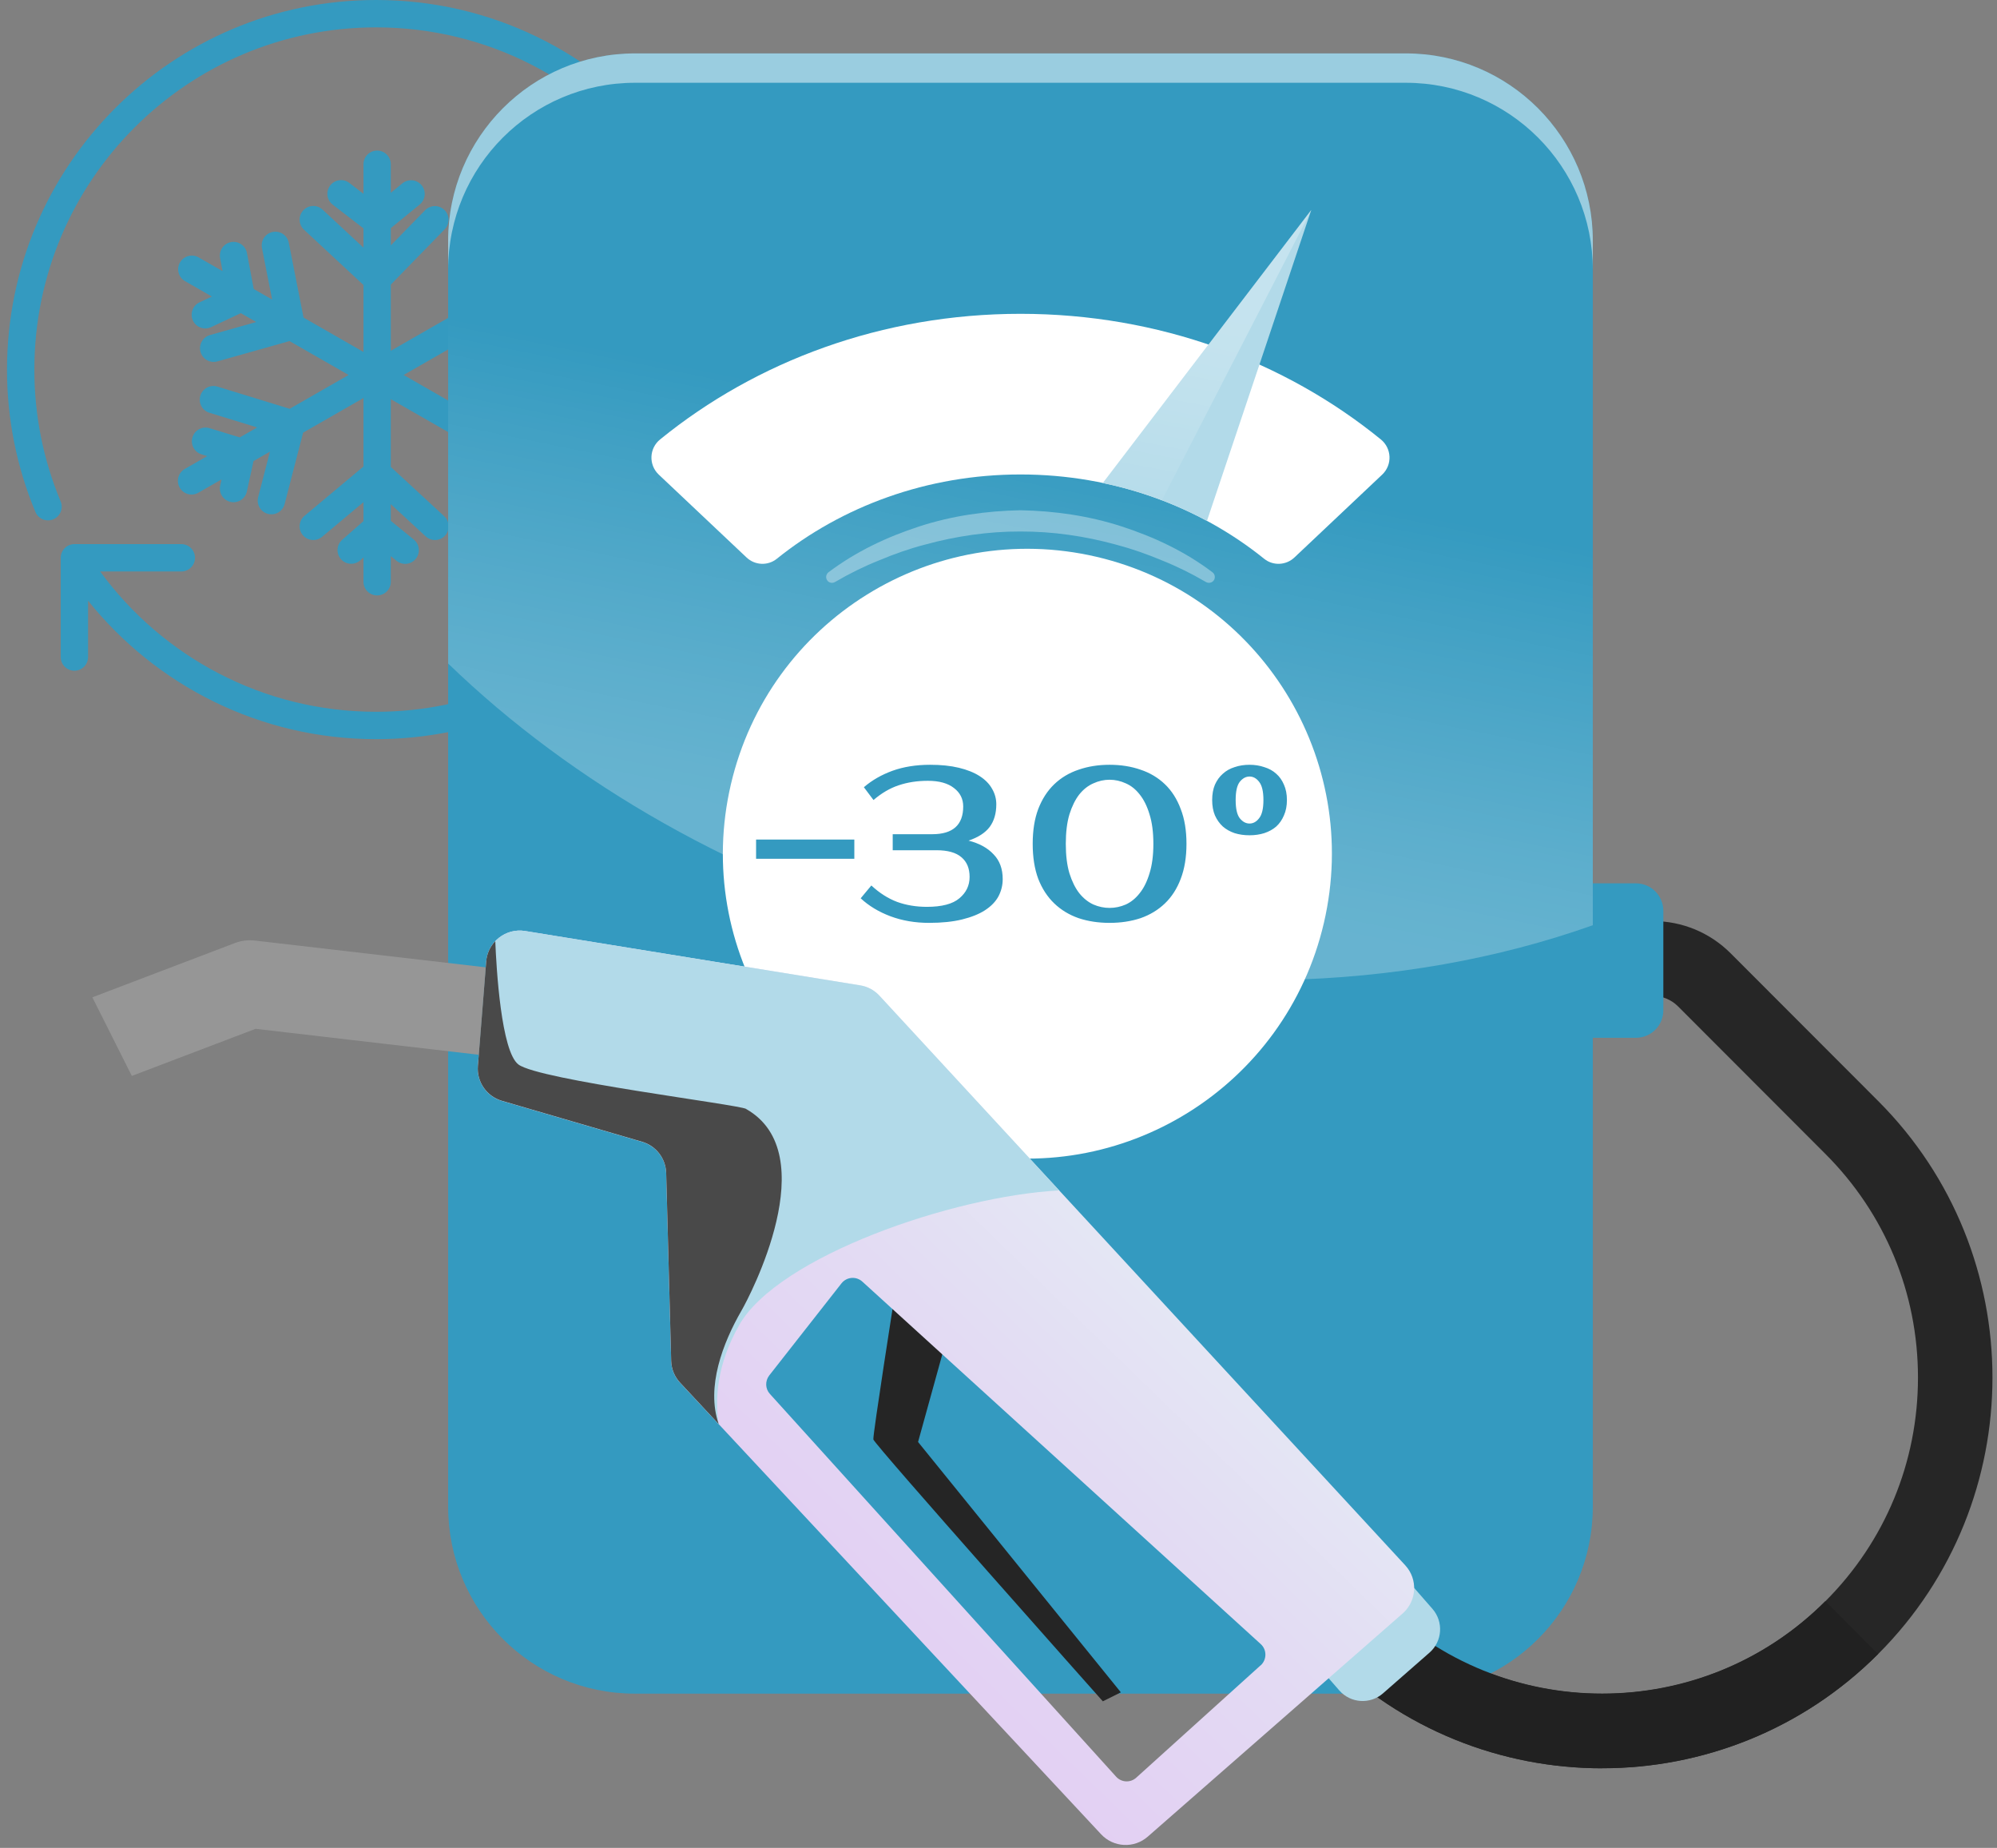 <svg width="187" height="173" viewBox="0 0 187 173" fill="none" xmlns="http://www.w3.org/2000/svg">
<rect x="0" y="0" width="187" height="173" fill="#808080" stroke="none"/>
<path d="M3.217 34.601C3.217 16.907 17.546 2.563 35.221 2.563C45.691 2.563 54.987 7.594 60.827 15.378H53.784C53.444 15.378 53.119 15.513 52.879 15.753C52.639 15.994 52.504 16.32 52.504 16.66C52.504 16.999 52.639 17.325 52.879 17.566C53.119 17.806 53.444 17.941 53.784 17.941H63.273C63.612 17.941 63.938 17.806 64.178 17.566C64.418 17.325 64.553 16.999 64.553 16.66V7.369C64.553 7.029 64.418 6.703 64.178 6.462C63.938 6.222 63.612 6.087 63.273 6.087C62.934 6.087 62.608 6.222 62.368 6.462C62.128 6.703 61.993 7.029 61.993 7.369V12.714C55.656 4.956 46.017 0 35.221 0C16.132 0 0.657 15.491 0.657 34.601C0.651 39.169 1.552 43.692 3.307 47.909C3.369 48.067 3.463 48.211 3.582 48.333C3.701 48.454 3.843 48.551 3.999 48.617C4.156 48.683 4.324 48.718 4.494 48.718C4.664 48.718 4.833 48.684 4.99 48.619C5.146 48.553 5.289 48.457 5.408 48.336C5.527 48.215 5.622 48.071 5.685 47.913C5.748 47.755 5.779 47.586 5.777 47.416C5.774 47.246 5.737 47.078 5.669 46.922C4.045 43.018 3.211 38.83 3.217 34.601ZM67.273 21.625C67.211 21.468 67.118 21.325 67 21.204C66.882 21.083 66.742 20.986 66.587 20.92C66.431 20.853 66.264 20.818 66.096 20.816C65.927 20.815 65.759 20.846 65.603 20.91C65.446 20.973 65.304 21.067 65.184 21.186C65.064 21.305 64.968 21.446 64.903 21.602C64.837 21.758 64.803 21.925 64.803 22.094C64.802 22.263 64.835 22.43 64.9 22.587C66.441 26.404 67.231 30.483 67.225 34.601C67.225 52.294 52.897 66.638 35.221 66.638C24.609 66.638 15.202 61.468 9.378 53.503H16.979C17.318 53.503 17.644 53.368 17.884 53.127C18.124 52.887 18.259 52.561 18.259 52.221C18.259 51.881 18.124 51.555 17.884 51.315C17.644 51.075 17.318 50.94 16.979 50.94H6.967C6.627 50.94 6.302 51.075 6.061 51.315C5.821 51.555 5.687 51.881 5.687 52.221V61.512C5.687 61.852 5.821 62.178 6.061 62.418C6.302 62.659 6.627 62.794 6.967 62.794C7.306 62.794 7.632 62.659 7.872 62.418C8.112 62.178 8.247 61.852 8.247 61.512V56.237C14.581 64.139 24.31 69.201 35.221 69.201C54.31 69.201 69.786 53.71 69.786 34.601C69.791 30.154 68.938 25.748 67.273 21.625Z" fill="#349AC0"/>
<path d="M36.595 15.378C36.595 15.038 36.46 14.712 36.22 14.472C35.98 14.232 35.654 14.097 35.315 14.097C34.975 14.097 34.65 14.232 34.41 14.472C34.169 14.712 34.035 15.038 34.035 15.378V18.145L32.733 17.141C32.6 17.036 32.447 16.957 32.284 16.911C32.12 16.865 31.949 16.852 31.781 16.872C31.612 16.893 31.45 16.947 31.302 17.031C31.154 17.115 31.025 17.228 30.922 17.363C30.818 17.497 30.742 17.651 30.699 17.816C30.655 17.98 30.645 18.151 30.668 18.32C30.691 18.488 30.747 18.65 30.834 18.796C30.92 18.943 31.035 19.07 31.171 19.172L34.035 21.381V23.184L30.207 19.626C29.958 19.394 29.628 19.271 29.288 19.284C28.949 19.297 28.629 19.444 28.398 19.693C28.167 19.942 28.044 20.272 28.056 20.612C28.069 20.952 28.216 21.272 28.465 21.504L34.035 26.681V32.949L28.424 29.732L27.042 22.725C26.977 22.391 26.781 22.098 26.499 21.908C26.217 21.719 25.872 21.65 25.538 21.715C25.205 21.781 24.912 21.977 24.723 22.259C24.534 22.541 24.464 22.887 24.53 23.221L25.481 28.044L23.759 27.056L23.12 23.662C23.051 23.334 22.857 23.047 22.578 22.861C22.3 22.675 21.96 22.605 21.631 22.667C21.302 22.729 21.01 22.918 20.819 23.192C20.627 23.467 20.55 23.806 20.605 24.137L20.838 25.381L18.575 24.084C18.281 23.923 17.936 23.885 17.614 23.976C17.291 24.067 17.018 24.281 16.851 24.572C16.685 24.863 16.639 25.207 16.723 25.532C16.808 25.856 17.016 26.135 17.303 26.307L19.839 27.762L18.703 28.297C18.547 28.366 18.407 28.466 18.291 28.59C18.175 28.715 18.084 28.861 18.025 29.02C17.966 29.18 17.939 29.35 17.946 29.52C17.953 29.69 17.994 29.857 18.066 30.012C18.139 30.166 18.241 30.304 18.367 30.418C18.493 30.532 18.641 30.62 18.802 30.676C18.962 30.733 19.132 30.756 19.302 30.746C19.472 30.736 19.638 30.692 19.791 30.616L22.551 29.318L23.997 30.147L19.647 31.372C19.324 31.467 19.052 31.686 18.889 31.981C18.726 32.276 18.686 32.624 18.777 32.948C18.869 33.273 19.084 33.548 19.377 33.715C19.669 33.882 20.016 33.926 20.341 33.839L27.111 31.932L32.645 35.106L27.126 38.272L20.369 36.197C20.208 36.146 20.039 36.127 19.87 36.142C19.702 36.157 19.538 36.206 19.389 36.284C19.239 36.363 19.106 36.47 18.998 36.601C18.891 36.731 18.809 36.881 18.76 37.043C18.71 37.205 18.693 37.375 18.71 37.543C18.726 37.711 18.776 37.875 18.855 38.024C18.935 38.173 19.044 38.305 19.175 38.412C19.306 38.519 19.457 38.599 19.619 38.647L24.081 40.017L22.453 40.95L19.62 40.085C19.459 40.036 19.29 40.02 19.123 40.036C18.955 40.052 18.793 40.101 18.645 40.18C18.496 40.26 18.365 40.367 18.258 40.497C18.151 40.627 18.071 40.777 18.022 40.938C17.973 41.099 17.956 41.268 17.972 41.436C17.989 41.603 18.038 41.766 18.117 41.914C18.196 42.063 18.303 42.194 18.433 42.301C18.563 42.408 18.713 42.489 18.873 42.538L19.404 42.7L17.303 43.904C17.157 43.988 17.029 44.099 16.925 44.233C16.823 44.366 16.747 44.518 16.703 44.68C16.659 44.843 16.647 45.013 16.668 45.179C16.689 45.346 16.743 45.508 16.827 45.654C16.911 45.8 17.022 45.928 17.155 46.031C17.288 46.134 17.441 46.21 17.603 46.254C17.765 46.298 17.935 46.309 18.102 46.288C18.268 46.266 18.429 46.212 18.575 46.128L20.742 44.885L20.612 45.484C20.546 45.813 20.611 46.156 20.795 46.437C20.978 46.719 21.265 46.917 21.593 46.989C21.921 47.061 22.265 47.001 22.549 46.822C22.833 46.643 23.036 46.359 23.113 46.032L23.739 43.167L25.277 42.285L24.173 46.547C24.088 46.876 24.137 47.226 24.309 47.519C24.481 47.812 24.763 48.024 25.091 48.109C25.42 48.195 25.769 48.146 26.062 47.974C26.354 47.801 26.567 47.52 26.652 47.191L28.384 40.504L34.035 37.264V43.677L28.515 48.293C28.386 48.401 28.279 48.534 28.202 48.683C28.124 48.832 28.076 48.995 28.061 49.163C28.046 49.33 28.064 49.499 28.114 49.66C28.164 49.82 28.246 49.97 28.353 50.099C28.461 50.228 28.593 50.335 28.742 50.413C28.891 50.491 29.054 50.538 29.222 50.553C29.389 50.569 29.558 50.55 29.718 50.5C29.879 50.45 30.028 50.368 30.157 50.261L34.035 47.016V48.789L32.042 50.536C31.787 50.76 31.631 51.076 31.608 51.416C31.586 51.755 31.699 52.089 31.923 52.345C32.146 52.6 32.462 52.757 32.801 52.779C33.14 52.801 33.474 52.688 33.729 52.464L34.035 52.196V54.464C34.035 54.804 34.169 55.13 34.41 55.37C34.65 55.61 34.975 55.745 35.315 55.745C35.654 55.745 35.98 55.61 36.22 55.37C36.46 55.13 36.595 54.804 36.595 54.464V52.064L37.122 52.494C37.252 52.602 37.403 52.684 37.565 52.733C37.726 52.783 37.896 52.801 38.065 52.784C38.233 52.768 38.397 52.718 38.546 52.638C38.696 52.558 38.827 52.449 38.934 52.318C39.041 52.186 39.121 52.035 39.169 51.872C39.217 51.71 39.232 51.539 39.214 51.371C39.196 51.202 39.145 51.039 39.063 50.891C38.981 50.742 38.871 50.611 38.739 50.506L36.594 48.761V47.2L39.865 50.219C40.115 50.45 40.446 50.572 40.785 50.558C40.953 50.551 41.118 50.511 41.27 50.441C41.423 50.37 41.56 50.27 41.674 50.146C41.788 50.022 41.877 49.877 41.935 49.719C41.993 49.562 42.019 49.394 42.012 49.225C42.005 49.057 41.966 48.892 41.895 48.739C41.825 48.587 41.725 48.449 41.601 48.335L36.595 43.714V37.371L42.042 40.494L43.597 47.161C43.676 47.489 43.882 47.773 44.17 47.951C44.457 48.128 44.803 48.185 45.132 48.108C45.461 48.031 45.747 47.827 45.926 47.54C46.105 47.253 46.164 46.907 46.09 46.578L45.077 42.234L46.631 43.126L46.934 45.897C46.952 46.064 47.003 46.226 47.084 46.374C47.164 46.522 47.274 46.652 47.405 46.757C47.536 46.862 47.686 46.941 47.848 46.988C48.009 47.035 48.178 47.05 48.346 47.032C48.513 47.014 48.675 46.962 48.822 46.882C48.969 46.8 49.099 46.691 49.205 46.56C49.31 46.429 49.388 46.278 49.435 46.117C49.483 45.955 49.497 45.786 49.479 45.618L49.379 44.702L51.867 46.128C52.013 46.216 52.175 46.274 52.344 46.298C52.513 46.323 52.684 46.313 52.849 46.27C53.014 46.227 53.169 46.152 53.304 46.048C53.439 45.944 53.553 45.815 53.638 45.667C53.722 45.519 53.776 45.356 53.797 45.186C53.818 45.017 53.805 44.845 53.758 44.681C53.712 44.517 53.634 44.364 53.527 44.231C53.421 44.097 53.289 43.987 53.14 43.905L51.581 43.011L51.967 42.946C52.133 42.919 52.292 42.858 52.434 42.769C52.577 42.68 52.701 42.564 52.798 42.427C52.896 42.29 52.966 42.135 53.004 41.971C53.042 41.807 53.047 41.637 53.019 41.471C52.991 41.305 52.931 41.146 52.842 41.003C52.753 40.861 52.637 40.737 52.5 40.639C52.363 40.541 52.209 40.471 52.045 40.433C51.881 40.395 51.711 40.39 51.545 40.418L48.072 40.998L46.336 40.003L50.646 38.644C50.806 38.594 50.955 38.512 51.084 38.404C51.213 38.296 51.319 38.163 51.397 38.014C51.475 37.865 51.522 37.702 51.537 37.534C51.552 37.367 51.533 37.198 51.483 37.037C51.432 36.877 51.351 36.727 51.243 36.599C51.135 36.469 51.002 36.363 50.853 36.285C50.704 36.208 50.541 36.16 50.374 36.145C50.206 36.13 50.038 36.149 49.877 36.199L43.312 38.269L37.797 35.106L43.327 31.934L49.906 33.837C50.232 33.931 50.583 33.892 50.88 33.728C51.177 33.563 51.397 33.288 51.491 32.961C51.585 32.635 51.546 32.284 51.382 31.986C51.218 31.689 50.943 31.469 50.617 31.374L46.42 30.161L48.041 29.232L50.548 29.782C50.86 29.851 51.186 29.801 51.463 29.641C51.739 29.482 51.946 29.224 52.043 28.92C52.14 28.616 52.12 28.286 51.987 27.995C51.853 27.705 51.617 27.475 51.323 27.351L53.14 26.308C53.286 26.224 53.414 26.113 53.517 25.979C53.62 25.846 53.695 25.694 53.739 25.532C53.783 25.369 53.795 25.2 53.773 25.032C53.752 24.866 53.698 24.704 53.614 24.558C53.531 24.412 53.419 24.284 53.286 24.181C53.153 24.078 53.001 24.003 52.839 23.959C52.676 23.915 52.507 23.903 52.34 23.925C52.173 23.946 52.013 24 51.867 24.084L49.379 25.511L49.479 24.595C49.516 24.257 49.417 23.918 49.205 23.653C48.992 23.388 48.683 23.218 48.346 23.181C48.008 23.144 47.67 23.242 47.405 23.455C47.14 23.668 46.971 23.977 46.934 24.315L46.631 27.087L45.023 28.009L46.094 23.059C46.13 22.895 46.133 22.725 46.103 22.559C46.073 22.394 46.011 22.236 45.92 22.094C45.829 21.953 45.711 21.83 45.573 21.734C45.434 21.638 45.279 21.571 45.114 21.535C44.95 21.499 44.78 21.496 44.615 21.526C44.449 21.556 44.291 21.619 44.15 21.71C44.009 21.801 43.886 21.919 43.791 22.057C43.695 22.196 43.627 22.352 43.592 22.516L42.032 29.724L36.596 32.842V26.644L41.65 21.46C41.882 21.216 42.008 20.89 42.002 20.553C41.996 20.216 41.858 19.895 41.617 19.66C41.376 19.424 41.052 19.293 40.715 19.295C40.378 19.297 40.056 19.432 39.818 19.67L36.596 22.974V21.359L39.3 19.149C39.431 19.043 39.539 18.912 39.619 18.764C39.698 18.616 39.748 18.453 39.765 18.286C39.782 18.119 39.766 17.949 39.718 17.788C39.669 17.627 39.59 17.477 39.484 17.346C39.377 17.216 39.246 17.108 39.098 17.028C38.95 16.948 38.788 16.898 38.621 16.881C38.454 16.864 38.285 16.881 38.124 16.929C37.963 16.977 37.813 17.057 37.682 17.163L36.596 18.051L36.595 15.378Z" fill="#349AC0"/>
<path d="M150.031 165.55C140.671 165.55 131.311 161.98 124.188 154.85L121.151 151.81L126.096 146.86L129.133 149.9C134.717 155.49 142.14 158.57 150.031 158.57C157.923 158.57 165.355 155.49 170.939 149.9C176.524 144.31 179.6 136.88 179.6 128.97C179.6 121.06 176.524 113.63 170.939 108.04L157.124 94.21C156.505 93.59 155.635 93.23 154.756 93.23H144.057V86.23H154.756C157.523 86.23 160.121 87.31 162.069 89.26L175.884 103.09C190.139 117.36 190.139 140.57 175.884 154.84C168.762 161.97 159.402 165.54 150.041 165.54L150.031 165.55Z" fill="#262626"/>
<path d="M144.757 82.7H153.188C154.607 82.7 155.755 83.85 155.755 85.27V94.59C155.755 96.01 154.607 97.16 153.188 97.16H144.757V82.71V82.7Z" fill="#349AC0"/>
<path d="M149.152 22.54V141.06C149.152 150.72 141.33 158.56 131.68 158.56H59.436C49.786 158.56 41.964 150.73 41.964 141.06V140.12V22.53C41.964 12.85 49.806 5 59.466 5H131.64C141.31 5 149.152 12.85 149.152 22.53V22.54Z" fill="#349AC0"/>
<path style="mix-blend-mode:screen" opacity="0.25" d="M149.152 22.53C149.152 12.85 141.31 5 131.64 5H59.476C49.806 5 41.964 12.85 41.964 22.53V62.12C53.542 73.31 69.186 82.39 87.436 87.51C109.583 93.71 131.471 92.91 149.152 86.62V22.53Z" fill="url(#paint0_linear_197_3)"/>
<path style="mix-blend-mode:screen" opacity="0.5" d="M131.64 5H59.466C49.796 5 41.964 12.85 41.964 22.53V25.27C41.964 15.59 49.796 7.75 59.466 7.75H131.64C141.31 7.75 149.152 15.59 149.152 25.27V22.53C149.152 12.85 141.31 5 131.64 5Z" fill="url(#paint1_linear_197_3)"/>
<path d="M95.558 29.38C82.621 29.38 70.814 33.82 61.813 41.14C60.784 41.97 60.724 43.52 61.683 44.43L69.905 52.19C70.684 52.93 71.893 52.99 72.732 52.32C78.835 47.41 86.817 44.42 95.558 44.42C104.299 44.42 112.281 47.4 118.384 52.32C119.223 52.99 120.432 52.93 121.211 52.19L129.433 44.43C130.392 43.52 130.332 41.98 129.303 41.14C120.312 33.82 108.504 29.38 95.558 29.38Z" fill="white"/>
<path d="M122.78 19.68L117.935 34.13L113.02 48.77H113.01C110.023 47.15 106.747 45.94 103.27 45.23H103.26L113.16 32.26L122.77 19.68H122.78Z" fill="#B2DAE9"/>
<path style="mix-blend-mode:screen" opacity="0.25" d="M122.78 19.68L113.17 32.26L103.27 45.22H103.28C105.188 45.62 107.016 46.18 108.794 46.85L122.79 19.68H122.78Z" fill="url(#paint2_linear_197_3)"/>
<path style="mix-blend-mode:screen" opacity="0.35" d="M112.89 54.47C111.611 53.72 110.223 53.03 108.814 52.47C107.416 51.88 105.977 51.38 104.509 50.99C101.592 50.19 98.575 49.75 95.558 49.76C92.541 49.75 89.534 50.19 86.608 50.99C85.139 51.37 83.701 51.88 82.302 52.47C80.894 53.03 79.505 53.72 78.226 54.47L78.186 54.49C77.927 54.64 77.587 54.56 77.437 54.3C77.297 54.06 77.357 53.75 77.577 53.58C80.164 51.63 83.051 50.27 86.098 49.28C89.135 48.29 92.352 47.83 95.558 47.77C98.765 47.83 101.971 48.29 105.018 49.28C108.065 50.27 110.952 51.62 113.539 53.58C113.779 53.76 113.829 54.11 113.649 54.35C113.48 54.57 113.17 54.63 112.93 54.49L112.89 54.47Z" fill="url(#paint3_linear_197_3)"/>
<path d="M123.97 86.402C127.544 71.051 118.01 55.707 102.676 52.129C87.341 48.551 72.012 58.095 68.438 73.445C64.864 88.796 74.398 104.141 89.732 107.719C105.067 111.297 120.396 101.753 123.97 86.402Z" fill="white"/>
<path d="M170.929 149.9C159.401 161.44 140.651 161.44 129.123 149.9L126.086 146.86L121.141 151.81L124.178 154.85C131.301 161.98 140.661 165.55 150.021 165.55C159.381 165.55 168.742 161.98 175.864 154.85L170.919 149.9H170.929Z" fill="#212121"/>
<path d="M130.231 146.154L134.137 150.626C135.189 151.83 135.067 153.664 133.864 154.718L129.502 158.536C128.299 159.589 126.466 159.466 125.414 158.262L121.508 153.791L130.223 146.161L130.231 146.154Z" fill="#B2DAE9"/>
<path d="M83.79 121.19C83.79 121.19 81.722 134.32 81.782 134.76C81.842 135.2 103.27 159.28 103.27 159.28L104.958 158.44L85.968 135L88.815 124.71L83.79 121.19Z" fill="#252525"/>
<path d="M131.591 146.55L82.352 93.22C81.872 92.7 81.243 92.36 80.544 92.25L49.166 87.16C47.358 86.87 45.68 88.18 45.53 90.02L44.751 99.8C44.631 101.29 45.57 102.65 47.009 103.07L60.125 106.9C61.434 107.28 62.353 108.47 62.383 109.84L62.852 127.41C62.872 128.18 63.172 128.91 63.701 129.47L103.11 171.73C104.269 172.97 106.197 173.07 107.476 171.95L131.351 151.05C132.679 149.88 132.789 147.85 131.591 146.55ZM118.045 155.91L106.397 166.43C105.847 166.93 104.998 166.88 104.509 166.33L72.093 130.5C71.653 130.02 71.633 129.29 72.033 128.77L78.796 120.15C79.275 119.54 80.174 119.46 80.754 119.99L118.055 153.92C118.644 154.45 118.634 155.38 118.055 155.91H118.045Z" fill="url(#paint4_linear_197_3)"/>
<path d="M52.413 95.49C52.673 93.24 51.064 91.21 48.817 90.95L23.893 88.06C23.243 87.98 22.584 88.06 21.965 88.3L8.648 93.37L12.345 100.73L23.933 96.32L47.858 99.1C50.105 99.36 52.133 97.75 52.393 95.5L52.413 95.49Z" fill="#969696"/>
<path d="M69.236 124.02C72.912 117.64 89.185 111.98 99.184 111.45L82.352 93.22C81.872 92.7 81.243 92.36 80.544 92.25L49.166 87.16C47.358 86.87 45.68 88.18 45.53 90.02L44.751 99.8C44.631 101.29 45.57 102.65 47.009 103.07L60.125 106.9C61.434 107.28 62.353 108.47 62.383 109.84L62.852 127.41C62.872 128.18 63.172 128.91 63.701 129.47L67.297 133.33C66.948 131.06 67.088 127.76 69.236 124.03V124.02Z" fill="#B2DAE9"/>
<path d="M69.875 103.82C69.136 103.4 50.485 101.12 48.547 99.66C46.929 98.44 46.479 90.67 46.379 88.11C45.91 88.61 45.59 89.27 45.53 90.01L44.751 99.79C44.631 101.28 45.57 102.64 47.009 103.06L60.125 106.89C61.434 107.27 62.353 108.46 62.383 109.83L62.852 127.4C62.872 128.17 63.172 128.9 63.701 129.46L67.297 133.32C66.099 129.86 67.687 125.72 69.445 122.68C70.185 121.402 77.24 108.014 69.875 103.83V103.82Z" fill="#494949"/>
<path d="M80 80.4H70.8V78.6H80V80.4ZM86.894 73.1C85.894 73.1 84.981 73.24 84.154 73.52C83.341 73.787 82.555 74.247 81.794 74.9L80.894 73.7C81.654 73.047 82.548 72.533 83.575 72.16C84.615 71.787 85.788 71.6 87.094 71.6C88.121 71.6 89.021 71.693 89.794 71.88C90.568 72.067 91.215 72.327 91.734 72.66C92.254 72.993 92.641 73.387 92.894 73.84C93.161 74.293 93.294 74.78 93.294 75.3C93.294 76.153 93.088 76.86 92.674 77.42C92.261 77.967 91.601 78.393 90.695 78.7C91.695 78.953 92.475 79.38 93.034 79.98C93.608 80.567 93.894 81.34 93.894 82.3C93.894 82.873 93.761 83.413 93.495 83.92C93.228 84.413 92.808 84.847 92.234 85.22C91.674 85.58 90.961 85.867 90.094 86.08C89.228 86.293 88.195 86.4 86.995 86.4C85.688 86.4 84.481 86.193 83.374 85.78C82.281 85.367 81.355 84.807 80.594 84.1L81.594 82.9C82.355 83.607 83.161 84.12 84.014 84.44C84.868 84.747 85.794 84.9 86.794 84.9C88.195 84.9 89.208 84.633 89.835 84.1C90.475 83.567 90.794 82.9 90.794 82.1C90.794 81.3 90.541 80.687 90.034 80.26C89.528 79.82 88.748 79.6 87.695 79.6H83.594V78.1H87.294C89.228 78.1 90.195 77.233 90.195 75.5C90.195 74.793 89.908 74.22 89.335 73.78C88.761 73.327 87.948 73.1 86.894 73.1ZM103.902 73C103.382 73 102.875 73.113 102.382 73.34C101.888 73.553 101.448 73.9 101.062 74.38C100.688 74.86 100.382 75.48 100.142 76.24C99.915 77 99.802 77.92 99.802 79C99.802 80.08 99.915 81 100.142 81.76C100.382 82.52 100.688 83.14 101.062 83.62C101.448 84.1 101.888 84.453 102.382 84.68C102.875 84.893 103.382 85 103.902 85C104.422 85 104.928 84.893 105.422 84.68C105.915 84.453 106.348 84.1 106.722 83.62C107.108 83.14 107.415 82.52 107.642 81.76C107.882 81 108.002 80.08 108.002 79C108.002 77.92 107.882 77 107.642 76.24C107.415 75.48 107.108 74.86 106.722 74.38C106.348 73.9 105.915 73.553 105.422 73.34C104.928 73.113 104.422 73 103.902 73ZM103.902 71.6C104.955 71.6 105.922 71.753 106.802 72.06C107.682 72.353 108.442 72.807 109.082 73.42C109.722 74.033 110.215 74.807 110.562 75.74C110.922 76.66 111.102 77.747 111.102 79C111.102 80.253 110.922 81.347 110.562 82.28C110.215 83.2 109.722 83.967 109.082 84.58C108.442 85.193 107.682 85.653 106.802 85.96C105.922 86.253 104.955 86.4 103.902 86.4C102.848 86.4 101.882 86.253 101.002 85.96C100.122 85.653 99.362 85.193 98.722 84.58C98.082 83.967 97.582 83.2 97.222 82.28C96.875 81.347 96.702 80.253 96.702 79C96.702 77.747 96.875 76.66 97.222 75.74C97.582 74.807 98.082 74.033 98.722 73.42C99.362 72.807 100.122 72.353 101.002 72.06C101.882 71.753 102.848 71.6 103.902 71.6ZM117.008 71.6C117.501 71.6 117.961 71.673 118.388 71.82C118.828 71.953 119.201 72.16 119.508 72.44C119.814 72.707 120.054 73.047 120.228 73.46C120.414 73.873 120.508 74.353 120.508 74.9C120.508 75.447 120.414 75.927 120.228 76.34C120.054 76.753 119.814 77.1 119.508 77.38C119.201 77.647 118.828 77.853 118.388 78C117.961 78.133 117.501 78.2 117.008 78.2C116.501 78.2 116.034 78.133 115.608 78C115.181 77.853 114.814 77.647 114.508 77.38C114.201 77.1 113.954 76.753 113.768 76.34C113.594 75.927 113.508 75.447 113.508 74.9C113.508 74.353 113.594 73.873 113.768 73.46C113.954 73.047 114.201 72.707 114.508 72.44C114.814 72.16 115.181 71.953 115.608 71.82C116.034 71.673 116.501 71.6 117.008 71.6ZM117.008 77.1C117.354 77.1 117.654 76.933 117.908 76.6C118.174 76.267 118.308 75.7 118.308 74.9C118.308 74.1 118.174 73.533 117.908 73.2C117.654 72.867 117.354 72.7 117.008 72.7C116.661 72.7 116.354 72.867 116.088 73.2C115.834 73.533 115.708 74.1 115.708 74.9C115.708 75.7 115.834 76.267 116.088 76.6C116.354 76.933 116.661 77.1 117.008 77.1Z" fill="#349AC0"/>
<defs>
<linearGradient id="paint0_linear_197_3" x1="90.184" y1="80.21" x2="98.141" y2="41.033" gradientUnits="userSpaceOnUse">
<stop stop-color="white"/>
<stop offset="0.09" stop-color="white" stop-opacity="0.95"/>
<stop offset="0.27" stop-color="white" stop-opacity="0.8"/>
<stop offset="0.5" stop-color="white" stop-opacity="0.57"/>
<stop offset="0.79" stop-color="white" stop-opacity="0.25"/>
<stop offset="1" stop-color="white" stop-opacity="0"/>
</linearGradient>
<linearGradient id="paint1_linear_197_3" x1="95.568" y1="23.51" x2="93.015" y2="96.75" gradientUnits="userSpaceOnUse">
<stop stop-color="white"/>
<stop offset="0.09" stop-color="white" stop-opacity="0.95"/>
<stop offset="0.27" stop-color="white" stop-opacity="0.8"/>
<stop offset="0.5" stop-color="white" stop-opacity="0.57"/>
<stop offset="0.79" stop-color="white" stop-opacity="0.25"/>
<stop offset="1" stop-color="white" stop-opacity="0"/>
</linearGradient>
<linearGradient id="paint2_linear_197_3" x1="113.559" y1="29.63" x2="109.405" y2="51.658" gradientUnits="userSpaceOnUse">
<stop stop-color="white"/>
<stop offset="0.09" stop-color="white" stop-opacity="0.95"/>
<stop offset="0.27" stop-color="white" stop-opacity="0.8"/>
<stop offset="0.5" stop-color="white" stop-opacity="0.57"/>
<stop offset="0.79" stop-color="white" stop-opacity="0.25"/>
<stop offset="1" stop-color="white" stop-opacity="0"/>
</linearGradient>
<linearGradient id="paint3_linear_197_3" x1="96.487" y1="70.77" x2="98.619" y2="109.09" gradientUnits="userSpaceOnUse">
<stop stop-color="white"/>
<stop offset="0.09" stop-color="white" stop-opacity="0.95"/>
<stop offset="0.27" stop-color="white" stop-opacity="0.8"/>
<stop offset="0.5" stop-color="white" stop-opacity="0.57"/>
<stop offset="0.79" stop-color="white" stop-opacity="0.25"/>
<stop offset="1" stop-color="white" stop-opacity="0"/>
</linearGradient>
<linearGradient id="paint4_linear_197_3" x1="99.373" y1="108.748" x2="66.334" y2="142.774" gradientUnits="userSpaceOnUse">
<stop stop-color="#E4E8F4"/>
<stop offset="0.4" stop-color="#E3DBF3"/>
<stop offset="1" stop-color="#E3CEF3"/>
</linearGradient>
</defs>
</svg>
